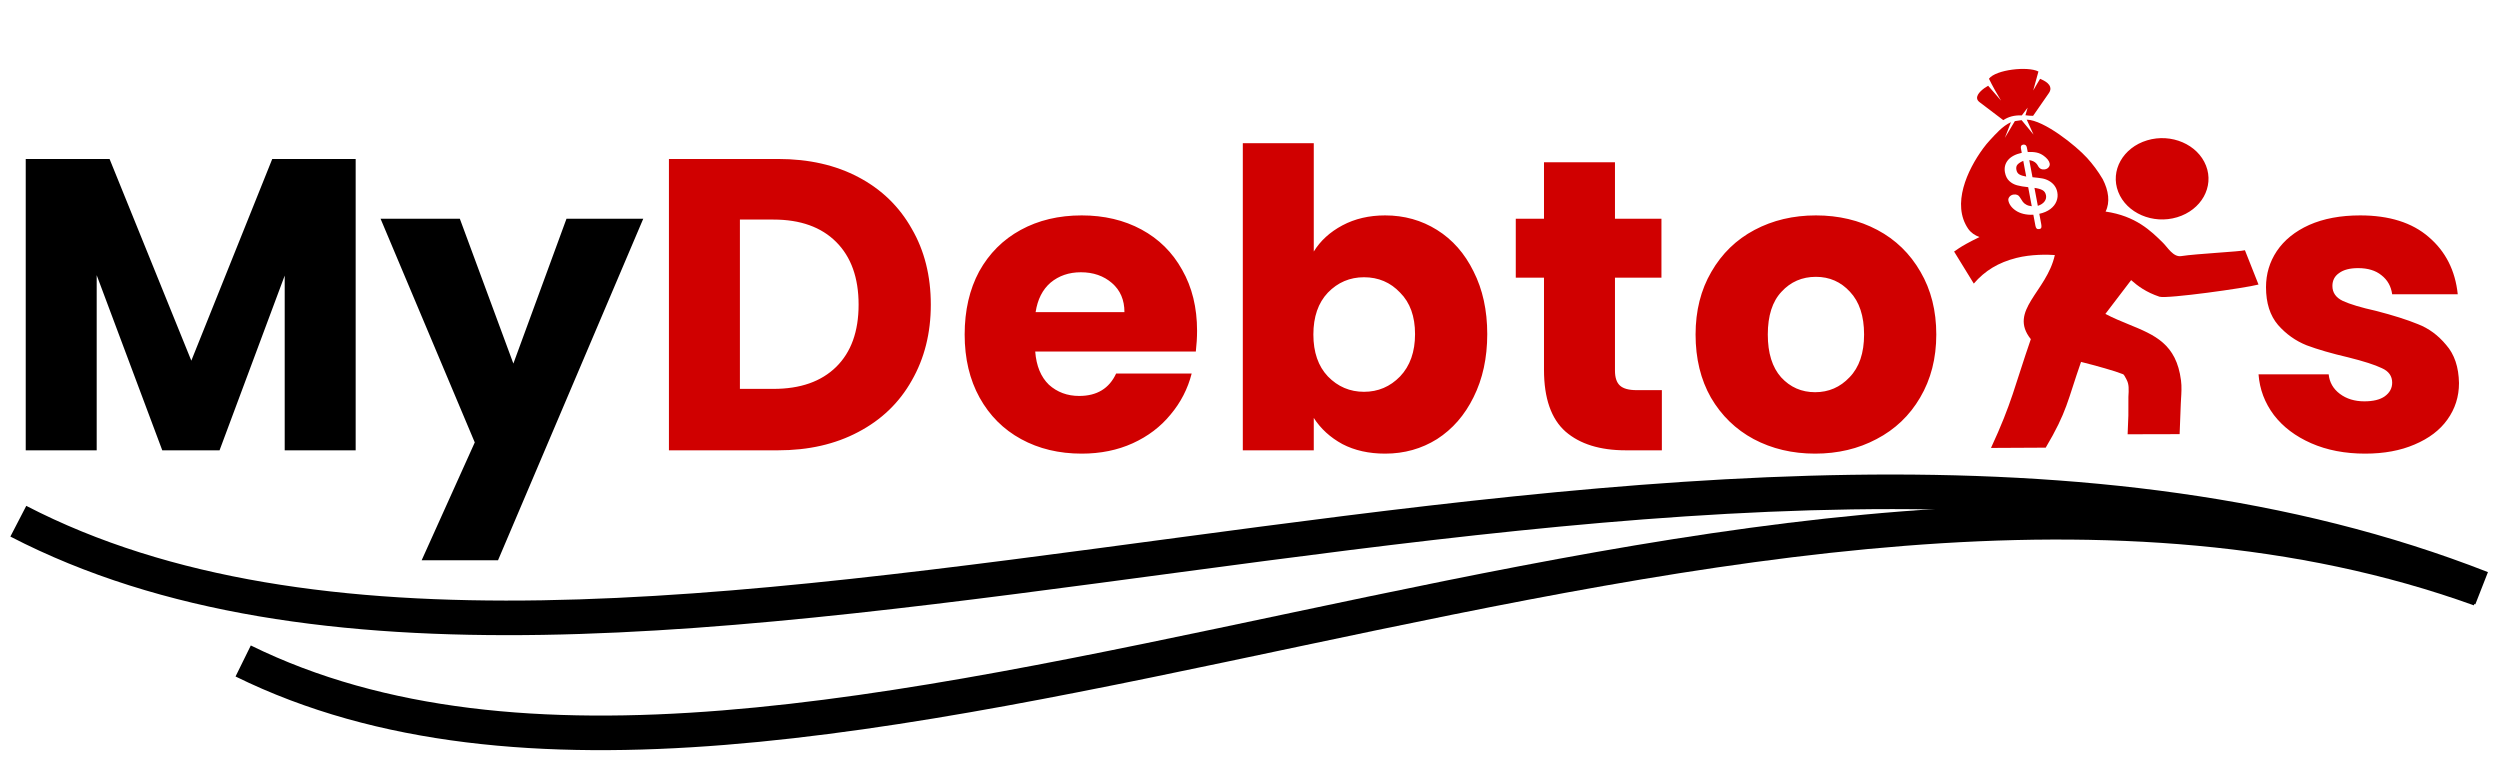 <svg width="161" height="50" viewBox="0 0 161 50" fill="none" xmlns="http://www.w3.org/2000/svg">
<path fill-rule="evenodd" clip-rule="evenodd" d="M140.556 9.164C139.869 8.868 139.056 8.802 138.276 9.037C137.497 9.271 136.899 9.76 136.561 10.362C136.223 10.964 136.149 11.677 136.416 12.36C136.683 13.044 137.241 13.568 137.927 13.864C138.614 14.16 139.427 14.226 140.207 13.991C140.986 13.757 141.585 13.268 141.922 12.666C142.257 12.064 142.335 11.351 142.067 10.668C141.8 9.984 141.242 9.46 140.556 9.164ZM130.531 9.504L130.586 9.79C130.803 9.778 130.996 9.79 131.161 9.825C131.327 9.861 131.476 9.931 131.614 10.032C131.721 10.11 131.809 10.191 131.877 10.278C131.945 10.366 131.986 10.449 132 10.529C132.016 10.616 131.993 10.7 131.932 10.773C131.871 10.849 131.787 10.892 131.682 10.908C131.485 10.936 131.338 10.861 131.247 10.684C131.139 10.473 130.953 10.35 130.685 10.314L130.892 11.413C131.152 11.437 131.361 11.462 131.517 11.49C131.673 11.518 131.821 11.57 131.954 11.647C132.097 11.727 132.215 11.828 132.308 11.953C132.401 12.078 132.462 12.221 132.491 12.38C132.53 12.581 132.512 12.776 132.435 12.966C132.36 13.157 132.229 13.322 132.04 13.465C131.852 13.606 131.617 13.707 131.331 13.769L131.454 14.427C131.474 14.53 131.476 14.607 131.46 14.659C131.447 14.711 131.401 14.74 131.322 14.752C131.25 14.762 131.195 14.75 131.159 14.716C131.123 14.683 131.098 14.623 131.082 14.542L130.948 13.829C130.71 13.84 130.495 13.821 130.305 13.773C130.114 13.725 129.951 13.654 129.813 13.56C129.675 13.467 129.566 13.364 129.489 13.254C129.41 13.143 129.36 13.03 129.34 12.917C129.324 12.833 129.346 12.752 129.41 12.672C129.473 12.595 129.559 12.547 129.67 12.529C129.761 12.515 129.84 12.523 129.911 12.551C129.979 12.579 130.033 12.625 130.069 12.688C130.151 12.825 130.219 12.929 130.273 13C130.327 13.072 130.402 13.133 130.495 13.183C130.588 13.235 130.706 13.268 130.846 13.282L130.615 12.054C130.334 12.027 130.096 11.987 129.899 11.933C129.704 11.88 129.534 11.786 129.396 11.655C129.256 11.524 129.165 11.341 129.12 11.109C129.063 10.807 129.127 10.541 129.31 10.316C129.494 10.092 129.79 9.933 130.201 9.841L130.148 9.561C130.121 9.414 130.171 9.331 130.298 9.313C130.427 9.297 130.504 9.361 130.531 9.504ZM130.488 11.371L130.298 10.36C130.137 10.427 130.017 10.505 129.935 10.59C129.854 10.676 129.827 10.793 129.856 10.938C129.881 11.077 129.947 11.176 130.049 11.234C130.151 11.294 130.296 11.339 130.488 11.371ZM131.019 12.1L131.236 13.256C131.431 13.193 131.576 13.097 131.667 12.974C131.757 12.851 131.789 12.718 131.762 12.575C131.732 12.422 131.658 12.311 131.533 12.243C131.408 12.176 131.236 12.128 131.019 12.1ZM128.866 6.478C128.587 6.019 128.324 5.55 128.089 5.071C128.526 4.481 130.599 4.253 131.275 4.605L130.939 5.826C131.17 5.443 131.243 5.29 131.383 5.075C131.465 5.107 131.544 5.145 131.619 5.187C131.798 5.288 131.963 5.405 132.027 5.592C132.068 5.713 132.052 5.844 131.95 5.991L130.932 7.459C130.767 7.459 130.602 7.447 130.438 7.422C130.482 7.265 130.538 7.09 130.581 6.931L130.205 7.432C129.711 7.412 129.337 7.521 129.011 7.737L127.481 6.577C127.391 6.508 127.341 6.432 127.327 6.353C127.268 6.031 127.767 5.671 128.037 5.522L128.866 6.478ZM130.96 8.669L130.522 7.706C131.624 7.726 133.69 9.382 134.406 10.169C134.771 10.57 135.111 11.021 135.414 11.536C135.797 12.277 135.899 13.026 135.6 13.626C137.54 13.906 138.521 14.87 139.296 15.636C139.593 15.928 139.96 16.574 140.47 16.493C141.428 16.342 144.292 16.203 144.573 16.115L145.448 18.324C144.616 18.549 139.575 19.252 139.072 19.109C138.206 18.817 137.692 18.433 137.245 18.04L135.587 20.215C136.094 20.484 136.602 20.69 137.082 20.887C138.768 21.576 140.155 22.145 140.456 24.493C140.483 24.699 140.49 24.904 140.486 25.113C140.483 25.323 140.47 25.514 140.458 25.712V25.718C140.454 25.784 140.449 25.854 140.443 25.991L140.368 27.959L137.019 27.967C137.08 26.281 137.069 27.236 137.069 25.556C137.082 25.331 137.096 25.122 137.082 24.934C137.071 24.767 137.037 24.612 136.962 24.469L136.939 24.423C136.858 24.268 136.785 24.125 136.729 24.101C136.466 23.994 136.038 23.857 135.544 23.716C135.05 23.573 134.51 23.43 134.019 23.307C133.137 25.83 133.133 26.483 131.744 28.829L128.22 28.847C129.571 25.937 129.745 24.852 130.785 21.843C129.315 20.005 131.807 18.799 132.331 16.425C131.886 16.389 130.799 16.371 129.861 16.61C128.691 16.906 127.828 17.432 127.112 18.263L125.841 16.195C125.918 16.187 126.065 15.95 127.479 15.267C127.178 15.156 126.924 14.985 126.747 14.728C125.68 13.159 126.684 10.964 127.713 9.559C127.849 9.374 127.991 9.2 128.143 9.037C128.535 8.618 128.95 8.127 129.505 7.869L129.111 8.88L129.756 7.801L130.191 7.737L130.96 8.669Z" fill="#D00000"/>
<path d="M22.905 10.238V29H18.335V17.748L14.139 29H10.45L6.227 17.721V29H1.657V10.238H7.056L12.321 23.227L17.533 10.238H22.905ZM41.426 14.086L32.072 36.083H27.154L30.575 28.492L24.508 14.086H29.613L33.061 23.414L36.482 14.086H41.426Z" fill="black"/>
<path d="M50.108 10.238C52.086 10.238 53.815 10.63 55.294 11.414C56.772 12.197 57.913 13.302 58.715 14.728C59.534 16.135 59.944 17.766 59.944 19.619C59.944 21.454 59.534 23.084 58.715 24.51C57.913 25.935 56.764 27.04 55.267 27.824C53.788 28.608 52.068 29 50.108 29H43.079V10.238H50.108ZM49.814 25.044C51.543 25.044 52.888 24.572 53.85 23.628C54.812 22.683 55.294 21.347 55.294 19.619C55.294 17.89 54.812 16.545 53.85 15.583C52.888 14.621 51.543 14.14 49.814 14.14H47.65V25.044H49.814ZM77.091 21.302C77.091 21.73 77.064 22.176 77.011 22.639H66.668C66.739 23.566 67.033 24.278 67.55 24.777C68.084 25.258 68.734 25.499 69.501 25.499C70.641 25.499 71.434 25.018 71.879 24.055H76.744C76.494 25.035 76.04 25.918 75.381 26.701C74.739 27.485 73.928 28.1 72.948 28.546C71.969 28.991 70.873 29.214 69.661 29.214C68.2 29.214 66.899 28.902 65.759 28.278C64.618 27.655 63.728 26.764 63.086 25.606C62.445 24.448 62.124 23.093 62.124 21.543C62.124 19.993 62.436 18.639 63.059 17.48C63.701 16.322 64.592 15.431 65.732 14.808C66.873 14.184 68.182 13.872 69.661 13.872C71.104 13.872 72.387 14.175 73.51 14.781C74.632 15.387 75.505 16.251 76.129 17.374C76.77 18.496 77.091 19.806 77.091 21.302ZM72.414 20.1C72.414 19.316 72.147 18.692 71.612 18.229C71.078 17.766 70.409 17.534 69.608 17.534C68.841 17.534 68.191 17.757 67.656 18.202C67.14 18.648 66.819 19.28 66.694 20.1H72.414ZM84.607 16.198C85.035 15.503 85.65 14.941 86.451 14.514C87.253 14.086 88.171 13.872 89.204 13.872C90.434 13.872 91.547 14.184 92.545 14.808C93.543 15.431 94.327 16.322 94.897 17.48C95.485 18.639 95.779 19.984 95.779 21.516C95.779 23.049 95.485 24.403 94.897 25.579C94.327 26.737 93.543 27.637 92.545 28.278C91.547 28.902 90.434 29.214 89.204 29.214C88.153 29.214 87.236 29.009 86.451 28.599C85.668 28.172 85.053 27.61 84.607 26.915V29H80.037V9.222H84.607V16.198ZM91.129 21.516C91.129 20.376 90.808 19.485 90.166 18.844C89.543 18.184 88.768 17.855 87.841 17.855C86.933 17.855 86.157 18.184 85.516 18.844C84.892 19.503 84.581 20.403 84.581 21.543C84.581 22.683 84.892 23.583 85.516 24.242C86.157 24.902 86.933 25.232 87.841 25.232C88.75 25.232 89.525 24.902 90.166 24.242C90.808 23.566 91.129 22.657 91.129 21.516ZM107.024 25.125V29H104.698C103.041 29 101.75 28.599 100.823 27.797C99.897 26.978 99.433 25.65 99.433 23.815V17.881H97.616V14.086H99.433V10.451H104.004V14.086H106.997V17.881H104.004V23.868C104.004 24.314 104.11 24.634 104.324 24.831C104.538 25.026 104.894 25.125 105.393 25.125H107.024ZM116.893 29.214C115.432 29.214 114.113 28.902 112.937 28.278C111.779 27.655 110.861 26.764 110.184 25.606C109.525 24.448 109.195 23.093 109.195 21.543C109.195 20.011 109.534 18.666 110.211 17.507C110.888 16.331 111.815 15.431 112.991 14.808C114.167 14.184 115.485 13.872 116.946 13.872C118.407 13.872 119.726 14.184 120.902 14.808C122.078 15.431 123.004 16.331 123.681 17.507C124.359 18.666 124.697 20.011 124.697 21.543C124.697 23.076 124.35 24.43 123.655 25.606C122.978 26.764 122.042 27.655 120.848 28.278C119.672 28.902 118.354 29.214 116.893 29.214ZM116.893 25.258C117.766 25.258 118.505 24.938 119.111 24.296C119.735 23.654 120.047 22.737 120.047 21.543C120.047 20.349 119.744 19.432 119.138 18.79C118.55 18.149 117.819 17.828 116.946 17.828C116.055 17.828 115.316 18.149 114.728 18.79C114.14 19.414 113.846 20.331 113.846 21.543C113.846 22.737 114.131 23.654 114.701 24.296C115.289 24.938 116.02 25.258 116.893 25.258ZM152.319 29.214C151.018 29.214 149.86 28.991 148.844 28.546C147.829 28.1 147.027 27.494 146.439 26.728C145.851 25.944 145.521 25.071 145.45 24.109H149.967C150.02 24.626 150.261 25.044 150.688 25.365C151.116 25.686 151.642 25.846 152.265 25.846C152.835 25.846 153.272 25.739 153.575 25.526C153.896 25.294 154.056 25 154.056 24.643C154.056 24.216 153.833 23.904 153.388 23.708C152.942 23.494 152.221 23.262 151.223 23.013C150.154 22.764 149.263 22.505 148.55 22.238C147.837 21.953 147.223 21.516 146.706 20.928C146.189 20.323 145.931 19.512 145.931 18.496C145.931 17.641 146.163 16.866 146.626 16.171C147.107 15.458 147.802 14.897 148.711 14.487C149.637 14.077 150.733 13.872 151.998 13.872C153.869 13.872 155.339 14.336 156.408 15.262C157.495 16.189 158.119 17.418 158.279 18.951H154.056C153.985 18.434 153.753 18.024 153.361 17.721C152.987 17.418 152.488 17.267 151.864 17.267C151.33 17.267 150.92 17.374 150.635 17.587C150.35 17.784 150.207 18.06 150.207 18.416C150.207 18.844 150.43 19.164 150.875 19.378C151.339 19.592 152.051 19.806 153.014 20.02C154.118 20.305 155.018 20.59 155.713 20.875C156.408 21.142 157.014 21.588 157.531 22.211C158.065 22.817 158.341 23.637 158.359 24.67C158.359 25.543 158.11 26.327 157.611 27.022C157.13 27.699 156.426 28.234 155.499 28.626C154.591 29.018 153.53 29.214 152.319 29.214Z" fill="#D00000"/>
<path d="M0.668 34.555C10.399 39.592 22.142 41.095 34.956 40.886C47.771 40.678 61.786 38.752 76.09 36.839C104.809 32.998 134.669 29.23 159.412 38.918L160.224 36.844C134.846 26.907 104.372 30.81 75.795 34.631C61.451 36.55 47.577 38.453 34.92 38.659C22.261 38.865 10.947 37.368 1.692 32.577L0.668 34.555Z" fill="black"/>
<path d="M15.169 43.566C24.311 48.065 35.079 48.903 46.7 47.971C58.319 47.04 70.926 44.324 83.778 41.609C109.604 36.154 136.398 30.727 159.317 38.984L160.072 36.889C136.448 28.377 108.991 34.007 83.318 39.43C70.422 42.154 57.968 44.834 46.522 45.751C35.077 46.669 24.776 45.811 16.152 41.568L15.169 43.566Z" fill="black"/>
</svg>
